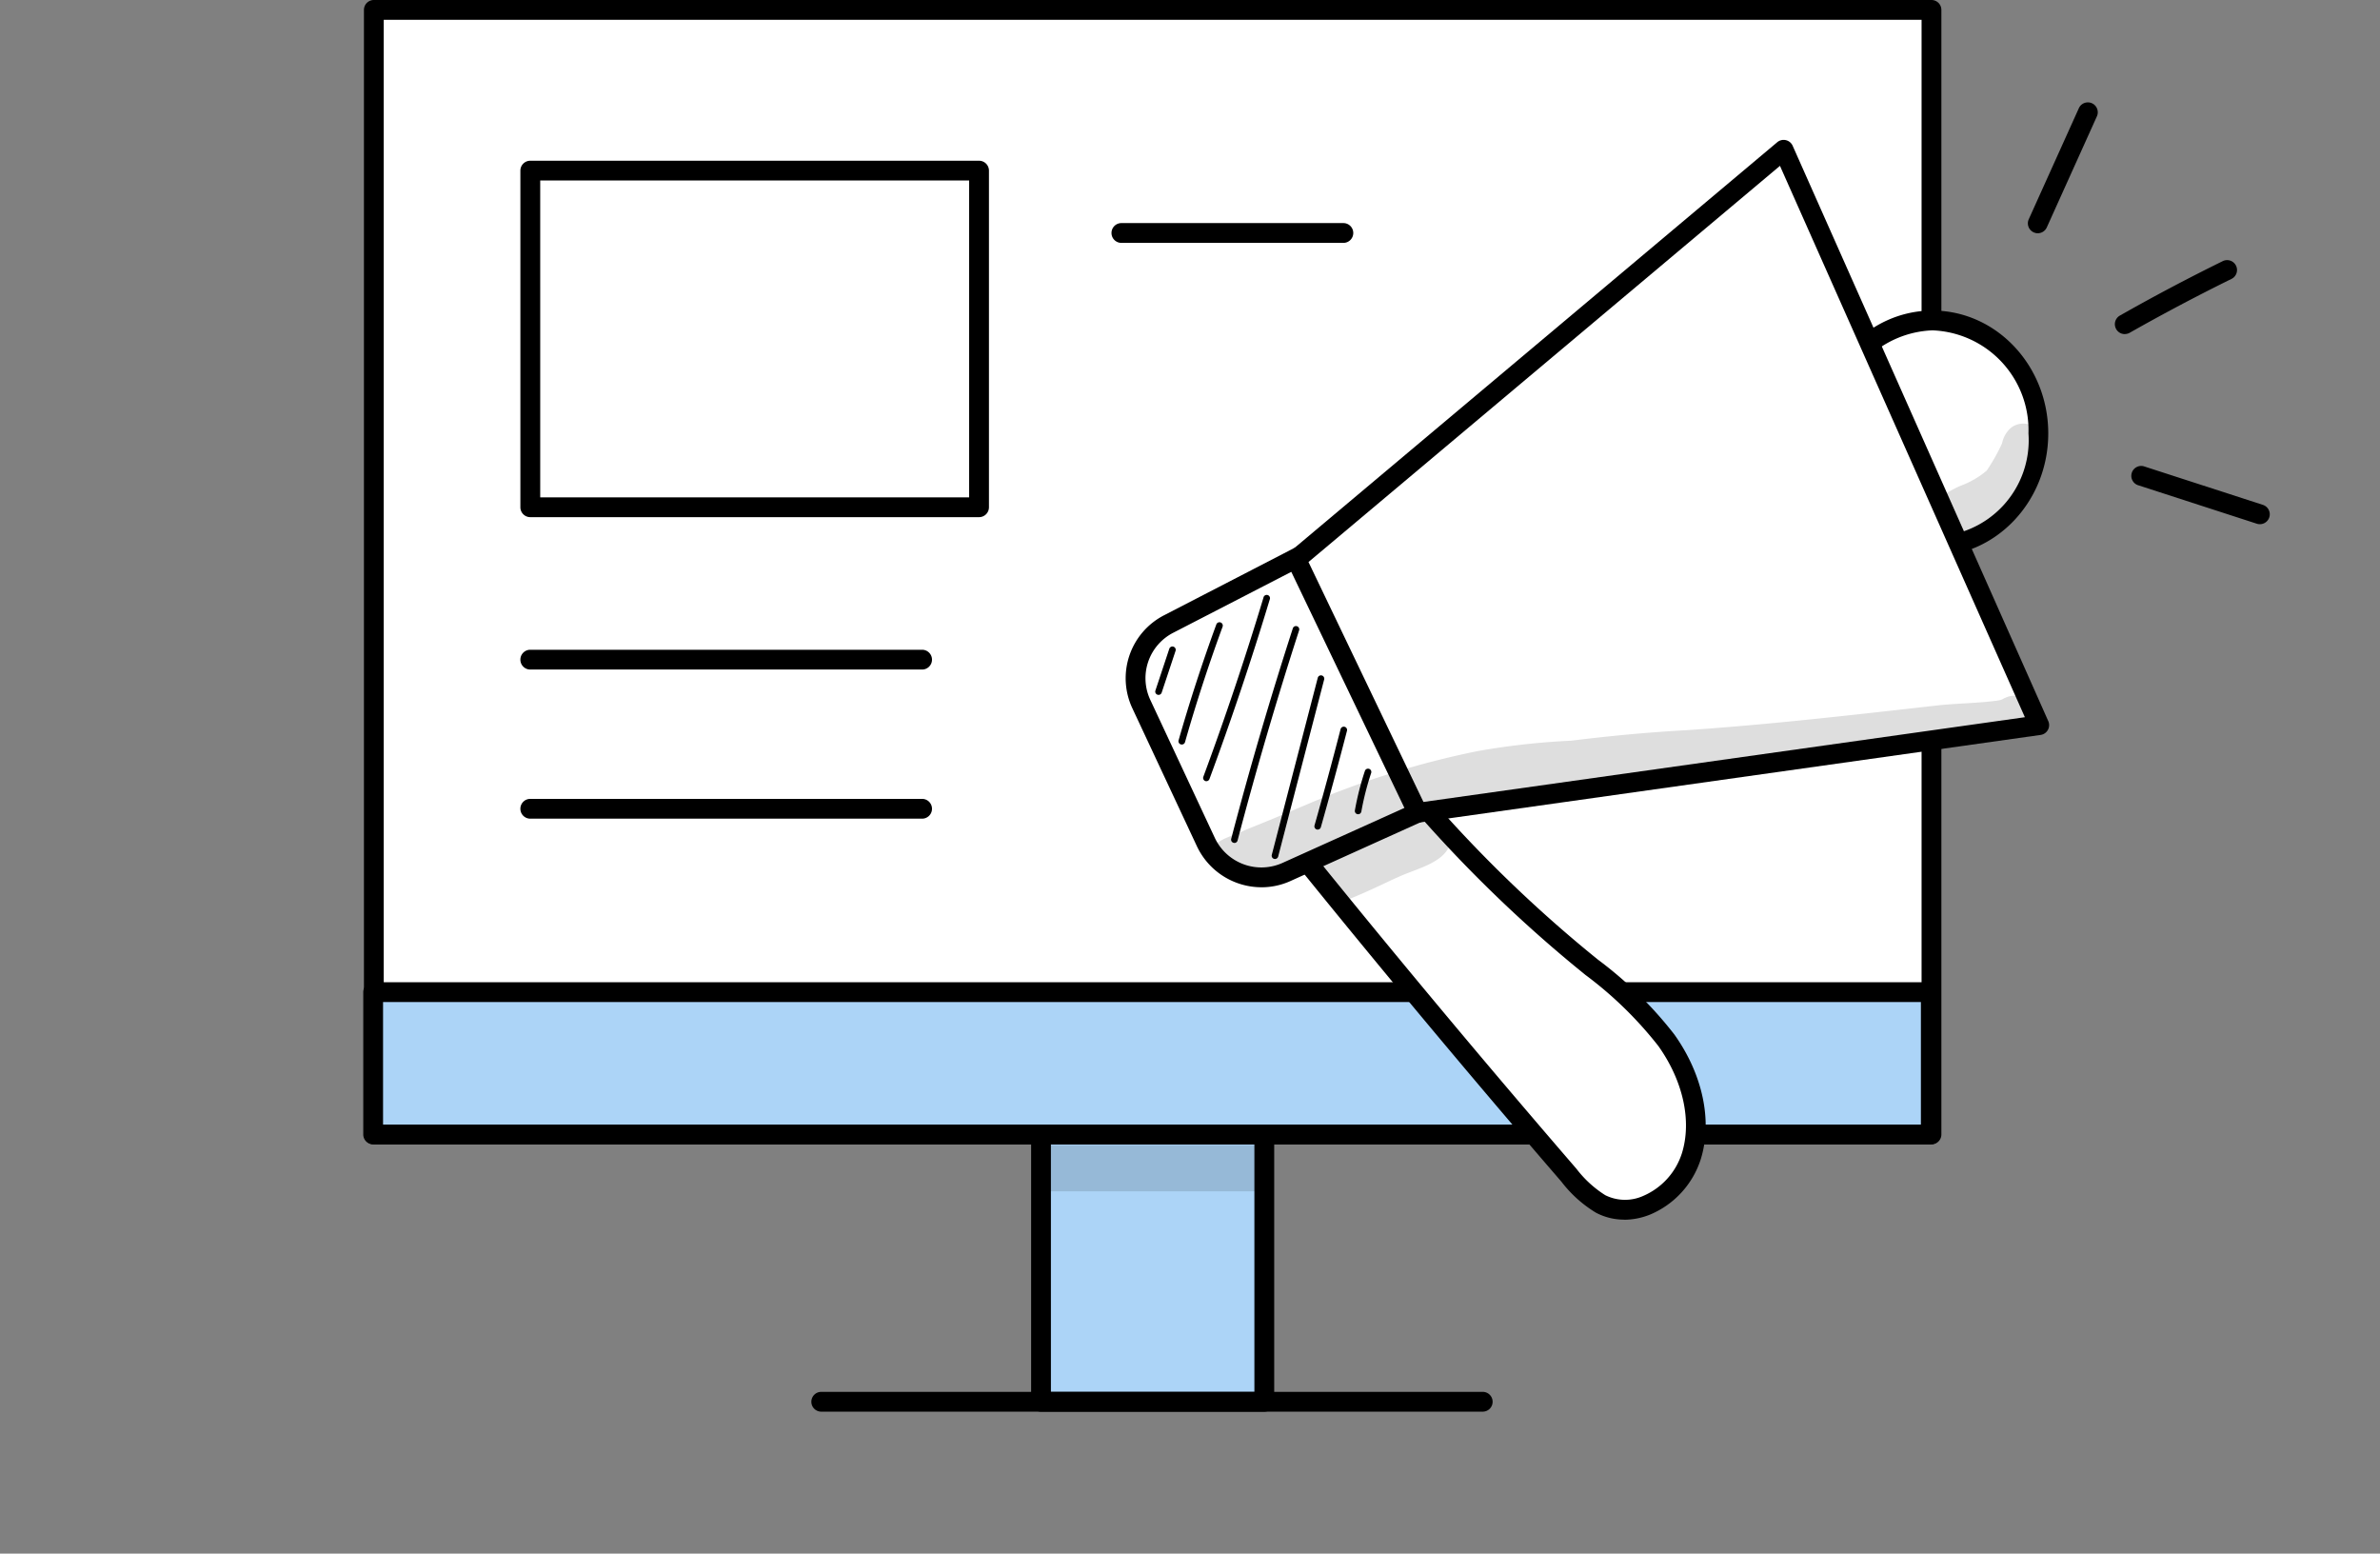 <svg xmlns="http://www.w3.org/2000/svg" xmlns:xlink="http://www.w3.org/1999/xlink" width="190" height="124" viewBox="0 0 190 124">
  <rect x="0" y="0" width="190" height="124" fill="#808080" stroke="none"/>
  <defs>
    <clipPath id="clip-path">
      <rect id="Rectángulo_56058" data-name="Rectángulo 56058" width="152.201" height="112.671" fill="none"/>
    </clipPath>
    <clipPath id="clip-path-3">
      <rect id="Rectángulo_56053" data-name="Rectángulo 56053" width="17.826" height="3.688" fill="none"/>
    </clipPath>
    <clipPath id="clip-path-4">
      <rect id="Rectángulo_56054" data-name="Rectángulo 56054" width="66.147" height="16.653" fill="none"/>
    </clipPath>
    <clipPath id="clip-path-5">
      <rect id="Rectángulo_56055" data-name="Rectángulo 56055" width="8.335" height="9.388" fill="none"/>
    </clipPath>
  </defs>
  <g id="Grupo_175463" data-name="Grupo 175463" transform="translate(-285 -1891)">
    <rect id="Rectángulo_56059" data-name="Rectángulo 56059" width="190" height="124" transform="translate(285 1891)" fill="none"/>
    <g id="Grupo_175245" data-name="Grupo 175245" transform="translate(314 1891)">
      <g id="Grupo_175244" data-name="Grupo 175244" clip-path="url(#clip-path)">
        <rect id="Rectángulo_56049" data-name="Rectángulo 56049" width="17.826" height="23.315" transform="translate(54.106 88.566)" fill="#acd4f7"/>
        <g id="Grupo_175243" data-name="Grupo 175243" transform="translate(0 0)">
          <g id="Grupo_175242" data-name="Grupo 175242" clip-path="url(#clip-path)">
            <path id="Trazado_217581" data-name="Trazado 217581" d="M77.315,121.533H59.489a.791.791,0,0,1-.79-.79V97.426a.791.791,0,0,1,.79-.79H77.315a.79.79,0,0,1,.79.79v23.316a.79.79,0,0,1-.79.79m-17.035-1.58H76.524V98.216H60.279Z" transform="translate(-5.383 -8.861)"/>
            <path id="Trazado_217582" data-name="Trazado 217582" d="M92.98,123.886H40.173a.79.79,0,1,1,0-1.58H92.98a.79.79,0,0,1,0,1.58" transform="translate(-3.611 -11.215)"/>
            <rect id="Rectángulo_56050" data-name="Rectángulo 56050" width="124.349" height="89.755" transform="translate(0.845 0.79)" fill="#fff"/>
            <path id="Trazado_217583" data-name="Trazado 217583" d="M125.2,91.335H.85a.791.791,0,0,1-.79-.79V.79A.791.791,0,0,1,.85,0H125.2a.79.79,0,0,1,.79.79V90.545a.79.79,0,0,1-.79.79M1.64,89.755H124.409V1.58H1.64Z" transform="translate(-0.006 0)"/>
            <rect id="Rectángulo_56051" data-name="Rectángulo 56051" width="124.349" height="11.358" transform="translate(0.79 79.186)" fill="#acd4f7"/>
            <path id="Trazado_217584" data-name="Trazado 217584" d="M125.14,99.25H.79a.791.791,0,0,1-.79-.79V87.1a.791.791,0,0,1,.79-.79H125.14a.79.79,0,0,1,.79.79V98.459a.79.79,0,0,1-.79.79M1.58,97.669H124.349V87.89H1.58Z" transform="translate(0 -7.914)"/>
            <g id="Grupo_175235" data-name="Grupo 175235" transform="translate(54.106 91.397)" opacity="0.129">
              <g id="Grupo_175234" data-name="Grupo 175234">
                <g id="Grupo_175233" data-name="Grupo 175233" clip-path="url(#clip-path-3)">
                  <rect id="Rectángulo_56052" data-name="Rectángulo 56052" width="17.826" height="3.688" transform="translate(0 0)"/>
                </g>
              </g>
            </g>
            <path id="Trazado_217585" data-name="Trazado 217585" d="M128.612,37.174a8.471,8.471,0,1,1,16.907,0,8.471,8.471,0,1,1-16.907,0" transform="translate(-11.793 -2.582)" fill="#fff"/>
            <path id="Trazado_217586" data-name="Trazado 217586" d="M136.986,46.9c-5.1,0-9.244-4.4-9.244-9.805s4.146-9.806,9.244-9.806,9.244,4.4,9.244,9.806-4.146,9.805-9.244,9.805m0-18.031a7.968,7.968,0,0,0-7.663,8.226,7.683,7.683,0,1,0,15.327,0,7.968,7.968,0,0,0-7.663-8.226" transform="translate(-11.714 -2.502)"/>
            <path id="Trazado_217587" data-name="Trazado 217587" d="M76.127,66.323q13.228,16.683,27.106,32.755a9.3,9.3,0,0,0,2.527,2.288c2.758,1.452,6.279-.708,7.244-3.818s-.131-6.63-2-9.256-4.433-4.559-6.874-6.57a107.836,107.836,0,0,1-20.14-22c-.784-1.136-1.85-2.431-3.132-2.171A3.478,3.478,0,0,0,78.962,59.2c-1.524,2.193-2.971,5.545-2.835,7.12" transform="translate(-6.98 -5.274)" fill="#fff"/>
            <path id="Trazado_217588" data-name="Trazado 217588" d="M107.566,102.539a4.812,4.812,0,0,1-2.254-.552,9.941,9.941,0,0,1-2.757-2.472c-9.213-10.669-18.339-21.7-27.126-32.78a.792.792,0,0,1-.168-.422c-.16-1.847,1.419-5.4,2.974-7.64a4.165,4.165,0,0,1,2.385-1.978c1.943-.392,3.343,1.631,3.939,2.5a106.835,106.835,0,0,0,19.992,21.844q.452.372.907.741a31.744,31.744,0,0,1,6.107,5.979c2.268,3.183,3.057,6.9,2.113,9.948a7.156,7.156,0,0,1-3.982,4.4,5.571,5.571,0,0,1-2.131.44M76.83,65.957c8.724,11,17.781,21.938,26.922,32.525a8.777,8.777,0,0,0,2.3,2.105,3.537,3.537,0,0,0,3.043.052,5.535,5.535,0,0,0,3.077-3.405c.8-2.578.094-5.779-1.89-8.563A30.566,30.566,0,0,0,104.459,83l-.914-.748A108.421,108.421,0,0,1,83.258,60.087c-.6-.872-1.507-2.014-2.323-1.845-.512.1-.974.715-1.4,1.332-1.44,2.071-2.669,5-2.7,6.383" transform="translate(-6.9 -5.194)"/>
            <path id="Trazado_217589" data-name="Trazado 217589" d="M81.075,48.833,70.526,54.279a4.882,4.882,0,0,0-2.183,6.406l5.149,11.009a4.882,4.882,0,0,0,6.429,2.382l11.126-5.018Z" transform="translate(-6.225 -4.478)" fill="#fff"/>
            <path id="Trazado_217590" data-name="Trazado 217590" d="M77.856,75.214A5.7,5.7,0,0,1,72.7,71.95L67.548,60.941A5.652,5.652,0,0,1,70.084,53.5l10.547-5.447A.793.793,0,0,1,81.7,48.4l9.971,20.224a.79.79,0,0,1-.384,1.069L80.167,74.716a5.61,5.61,0,0,1-2.311.5m2.787-25.389L70.808,54.9a4.078,4.078,0,0,0-1.829,5.368l5.148,11.009a4.109,4.109,0,0,0,5.389,2L89.9,68.594Z" transform="translate(-6.144 -4.398)"/>
            <path id="Trazado_217591" data-name="Trazado 217591" d="M82.007,45.855l38.907-32.692,20.407,45.923L91.7,66.077Z" transform="translate(-7.52 -1.207)" fill="#fff"/>
            <path id="Trazado_217592" data-name="Trazado 217592" d="M91.618,66.788a.79.79,0,0,1-.712-.449L81.214,46.116a.791.791,0,0,1,.2-.946l38.907-32.692a.79.79,0,0,1,1.231.284l20.407,45.923a.79.79,0,0,1-.612,1.1L91.729,66.78a.907.907,0,0,1-.111.007M82.9,45.986l9.177,19.149,48.013-6.764L120.538,14.364Z" transform="translate(-7.44 -1.127)"/>
            <path id="Trazado_217593" data-name="Trazado 217593" d="M147.1,19.442a.777.777,0,0,1-.325-.07.79.79,0,0,1-.4-1.045l4-8.865a.79.79,0,1,1,1.441.65l-4,8.865a.791.791,0,0,1-.72.465" transform="translate(-13.417 -0.825)"/>
            <path id="Trazado_217594" data-name="Trazado 217594" d="M154.741,28.762a.791.791,0,0,1-.391-1.478c2.681-1.522,5.443-2.984,8.212-4.345a.79.79,0,0,1,.7,1.418c-2.74,1.348-5.475,2.795-8.129,4.3a.787.787,0,0,1-.39.1" transform="translate(-14.117 -2.096)"/>
            <path id="Trazado_217595" data-name="Trazado 217595" d="M165.655,45.591a.81.81,0,0,1-.243-.038l-9.517-3.085a.79.79,0,0,1,.488-1.5L165.9,44.05a.79.79,0,0,1-.243,1.541" transform="translate(-14.245 -3.753)"/>
            <path id="Trazado_217596" data-name="Trazado 217596" d="M69.872,60.671a.248.248,0,0,1-.084-.014.262.262,0,0,1-.166-.333l1.108-3.334a.263.263,0,1,1,.5.167l-1.108,3.334a.264.264,0,0,1-.25.18" transform="translate(-6.383 -5.209)"/>
            <path id="Trazado_217597" data-name="Trazado 217597" d="M71.913,64.438a.245.245,0,0,1-.072-.01.263.263,0,0,1-.182-.325c.885-3.1,1.9-6.213,3.013-9.249a.264.264,0,0,1,.5.182c-1.111,3.025-2.121,6.124-3,9.211a.264.264,0,0,1-.253.192" transform="translate(-6.57 -5.014)"/>
            <path id="Trazado_217598" data-name="Trazado 217598" d="M74.081,67.15a.276.276,0,0,1-.092-.016.264.264,0,0,1-.155-.339c1.74-4.7,3.356-9.51,4.8-14.3a.263.263,0,1,1,.5.152c-1.45,4.8-3.069,9.619-4.813,14.329a.264.264,0,0,1-.247.172" transform="translate(-6.769 -4.797)"/>
            <path id="Trazado_217599" data-name="Trazado 217599" d="M76.538,72.32a.249.249,0,0,1-.067-.009.262.262,0,0,1-.187-.322c1.475-5.622,3.133-11.28,4.926-16.816a.264.264,0,0,1,.5.163c-1.79,5.526-3.444,11.175-4.918,16.788a.263.263,0,0,1-.254.2" transform="translate(-6.994 -5.043)"/>
            <path id="Trazado_217600" data-name="Trazado 217600" d="M80.105,74a.276.276,0,0,1-.066-.008.264.264,0,0,1-.189-.322l3.674-14.143a.264.264,0,0,1,.51.134L80.361,73.8a.264.264,0,0,1-.255.2" transform="translate(-7.321 -5.44)"/>
            <path id="Trazado_217601" data-name="Trazado 217601" d="M83.861,72.069a.244.244,0,0,1-.072-.01.263.263,0,0,1-.182-.325c.719-2.537,1.422-5.126,2.085-7.7a.264.264,0,0,1,.51.132c-.666,2.575-1.369,5.168-2.089,7.709a.264.264,0,0,1-.253.192" transform="translate(-7.666 -5.854)"/>
            <path id="Trazado_217602" data-name="Trazado 217602" d="M87.414,71.177a.277.277,0,0,1-.047,0,.262.262,0,0,1-.213-.305,22.525,22.525,0,0,1,.8-3.148.263.263,0,1,1,.5.166,21.917,21.917,0,0,0-.784,3.075.263.263,0,0,1-.259.217" transform="translate(-7.991 -6.193)"/>
            <g id="Grupo_175238" data-name="Grupo 175238" transform="translate(67.347 55.512)" opacity="0.129">
              <g id="Grupo_175237" data-name="Grupo 175237">
                <g id="Grupo_175236" data-name="Grupo 175236" clip-path="url(#clip-path-4)">
                  <path id="Trazado_217603" data-name="Trazado 217603" d="M137.936,61.283a1.093,1.093,0,0,0-.423.253c.15-.123.146-.125.039-.076l-.055.015-.219.045c-1.566.213-3.151.215-4.722.379-6.7.754-13.4,1.532-20.127,1.986-3.076.167-6.14.459-9.2.838a58.306,58.306,0,0,0-7.457.829,69.087,69.087,0,0,0-13.6,4.244c-2.63,1.112-2.854,1.206-4.987,2.066-.878.458-2.025.629-2.642,1.449a2.045,2.045,0,0,0-.4.782c.214.114.78.478.865.526.124.071,1.252.609.9.49.812.309,1.629.574,2.426.907.632-.253,1.392-.54,2.223-.844a1.088,1.088,0,0,1,.44-.608A.966.966,0,0,1,82.3,74.9l1.6,2.271q.207.3.415.593a2.542,2.542,0,0,0,.306-.063c1.967-.7,4.3-1.9,4.747-2.067,1.411-.694,4.019-1.171,4.24-2.949a13.152,13.152,0,0,1-.854-1.215.8.8,0,0,1,.283-1.081.768.768,0,0,1,.887.074c2.1-.646,4.214-1.226,6.356-1.694,2.848-.392,6.073-.831,7.75-1,5.125-.3,9.738-.769,13.729-1.221,4.358-.6,12.089-1.268,14.317-1.7.794-.112,1.6-.173,2.381-.355l-.421.056c.2-.025.4-.054.6-.083a1.569,1.569,0,0,0,1-.359,1.664,1.664,0,0,0-1.7-2.83" transform="translate(-74.146 -61.117)"/>
                </g>
              </g>
            </g>
            <g id="Grupo_175241" data-name="Grupo 175241" transform="translate(125.746 33.796)" opacity="0.129">
              <g id="Grupo_175240" data-name="Grupo 175240">
                <g id="Grupo_175239" data-name="Grupo 175239" clip-path="url(#clip-path-5)">
                  <path id="Trazado_217604" data-name="Trazado 217604" d="M146.748,38.372a1.6,1.6,0,0,0-2.5-.827,2.213,2.213,0,0,0-.725,1.253,14.967,14.967,0,0,1-1.2,2.136l-.043.054a6.954,6.954,0,0,1-2.062,1.193,8.382,8.382,0,0,0-1.777,1.045,13.431,13.431,0,0,1,.927,1.8c.225.522.442,1.046.661,1.57a1.907,1.907,0,0,0,.826-.266A10.332,10.332,0,0,0,145.732,42a6.833,6.833,0,0,0,1.016-3.625" transform="translate(-138.441 -37.207)"/>
                </g>
              </g>
            </g>
            <path id="Trazado_217605" data-name="Trazado 217605" d="M84.274,21.184H66.553a.79.79,0,0,1,0-1.58H84.274a.79.79,0,0,1,0,1.58" transform="translate(-6.03 -1.798)"/>
            <path id="Trazado_217606" data-name="Trazado 217606" d="M45.882,58.676H14.6a.79.79,0,0,1,0-1.58h31.28a.79.79,0,1,1,0,1.58" transform="translate(-1.267 -5.236)"/>
            <path id="Trazado_217607" data-name="Trazado 217607" d="M45.882,71.779H14.6a.79.79,0,0,1,0-1.58h31.28a.79.79,0,1,1,0,1.58" transform="translate(-1.267 -6.437)"/>
            <rect id="Rectángulo_56056" data-name="Rectángulo 56056" width="35.823" height="26.868" transform="translate(13.337 13.619)" fill="#fff"/>
            <path id="Trazado_217608" data-name="Trazado 217608" d="M50.427,42.572H14.6a.791.791,0,0,1-.79-.79V14.914a.79.79,0,0,1,.79-.79H50.427a.79.79,0,0,1,.79.79V41.782a.791.791,0,0,1-.79.79m-35.033-1.58H49.636V15.7H15.393Z" transform="translate(-1.267 -1.295)"/>
          </g>
        </g>
      </g>
    </g>
  </g>
</svg>
